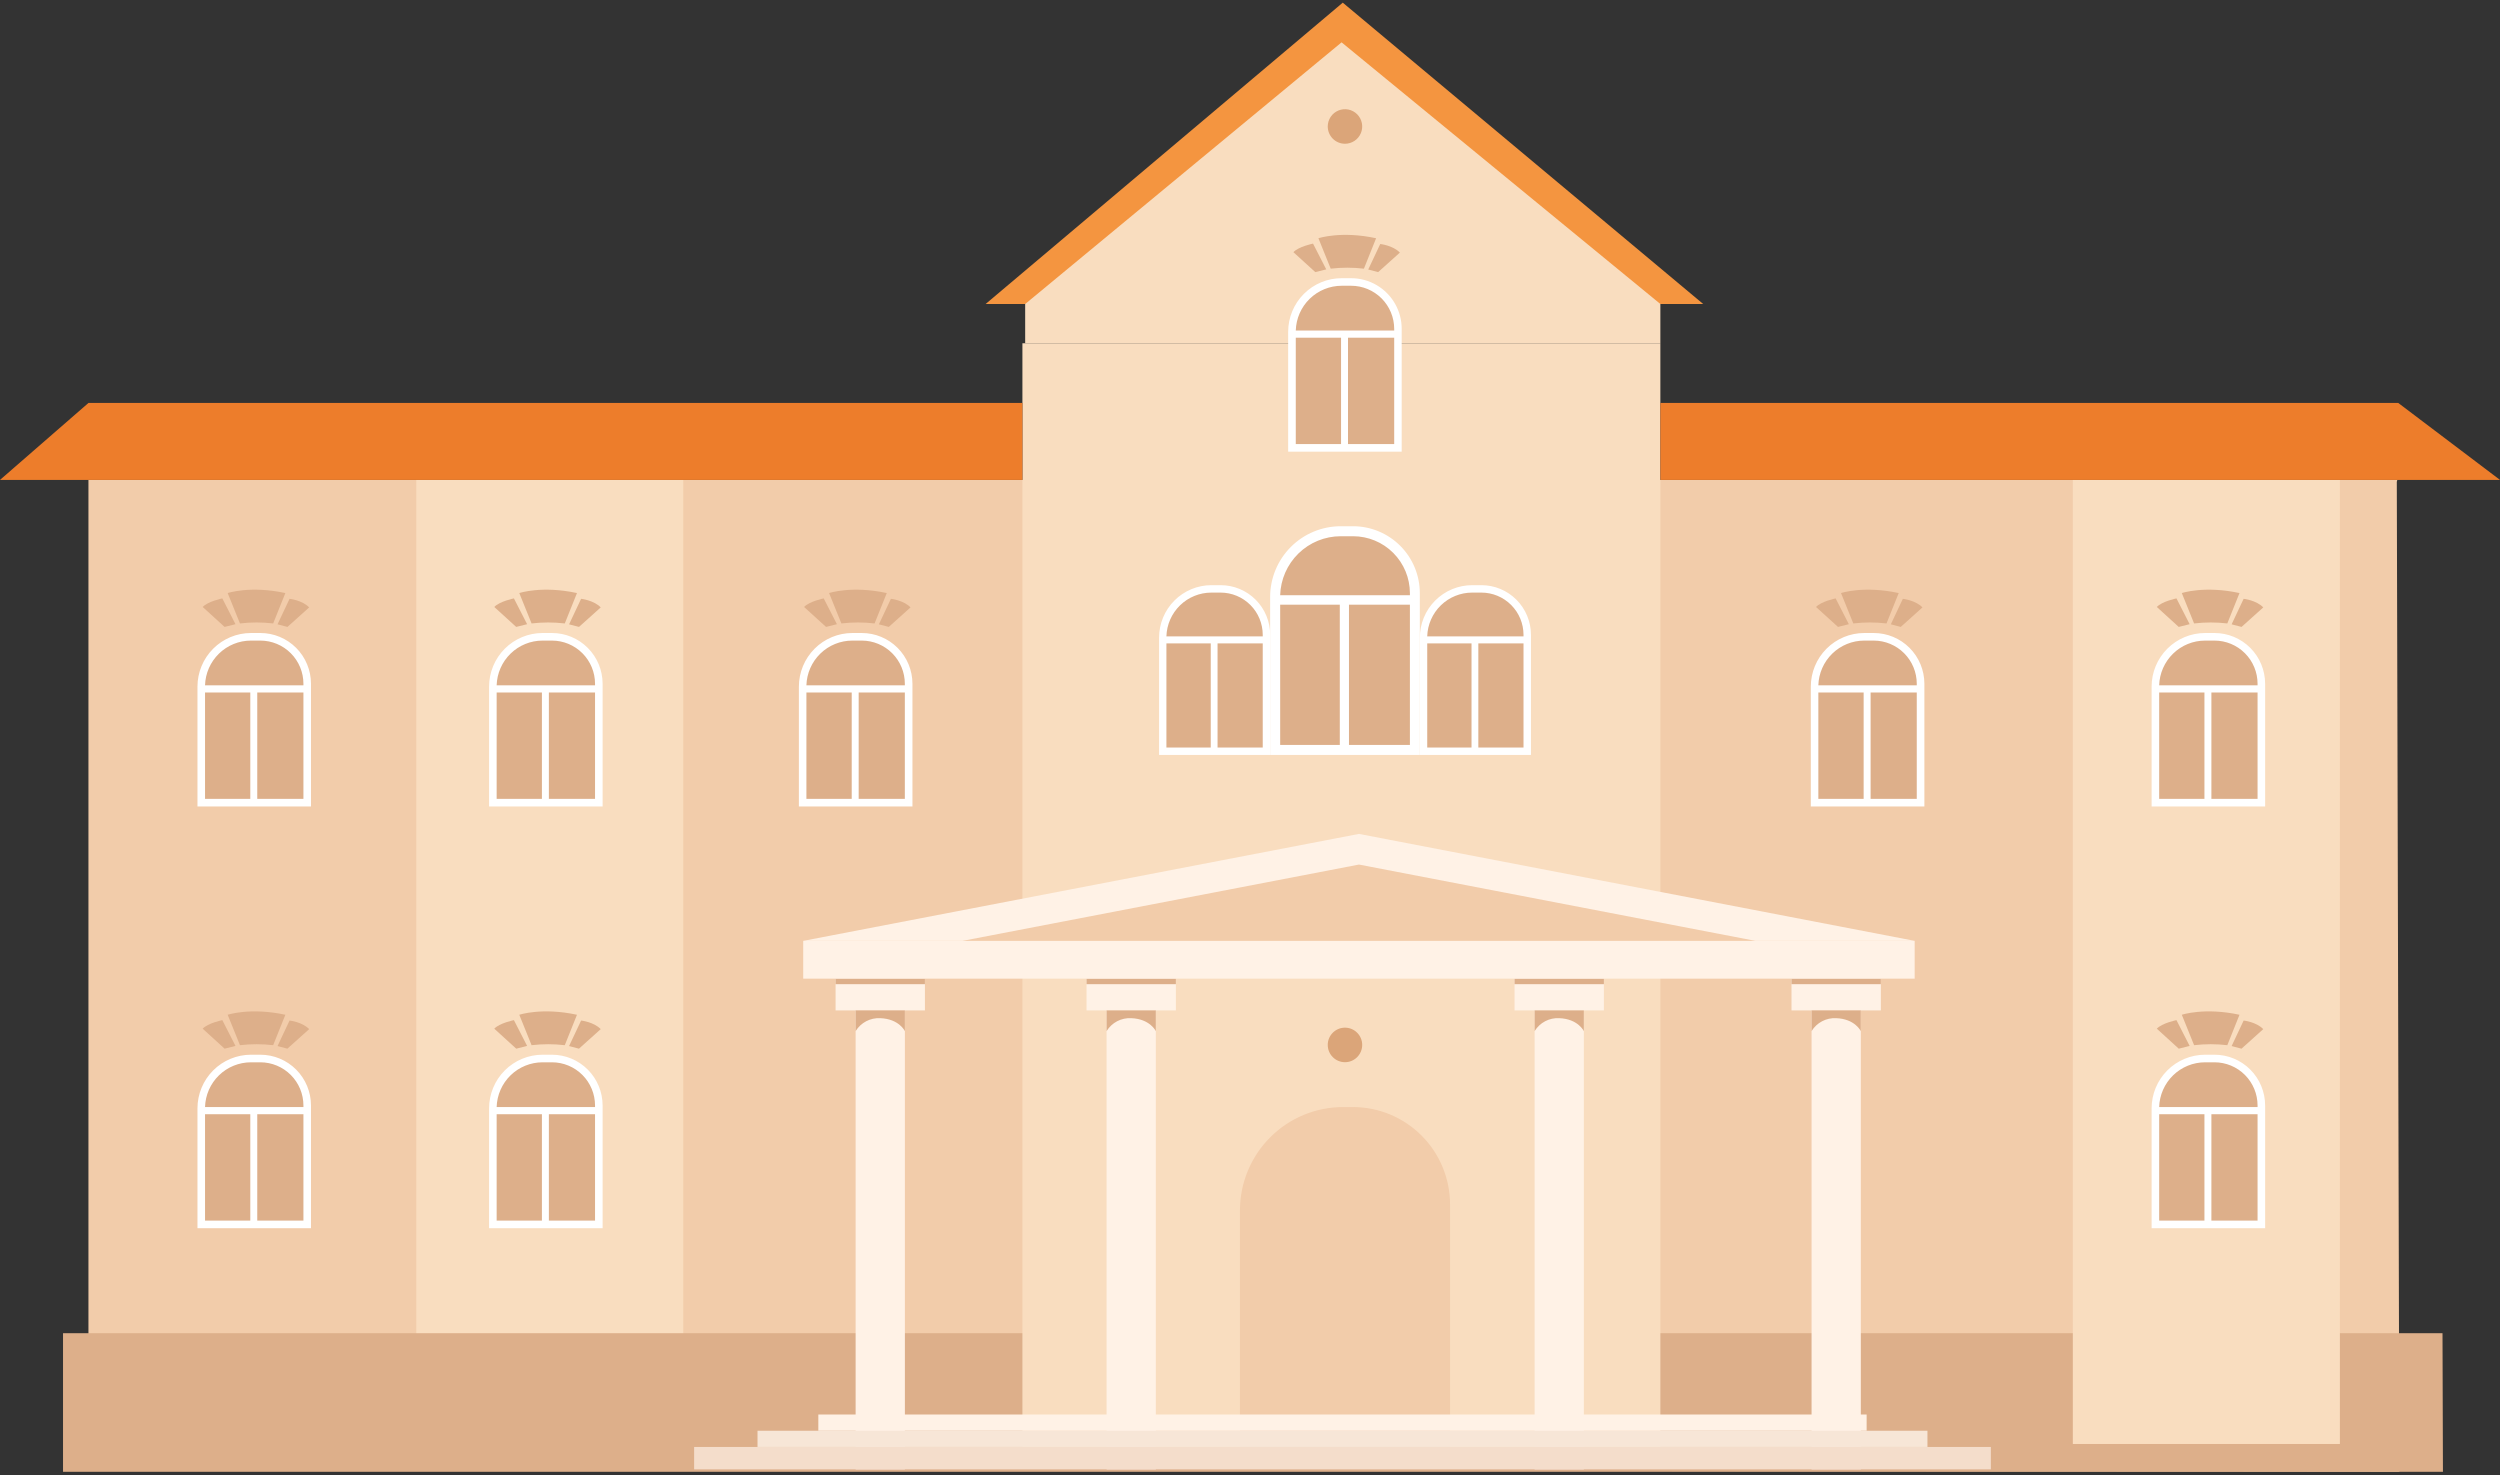 <svg width="405" height="239" viewBox="0 0 405 239" fill="none" xmlns="http://www.w3.org/2000/svg">
<rect x="0" y="0" width="405" height="239" fill="#333333" stroke="none"/>
<g clip-path="url(#clip0)">
<path d="M388.694 238.431L14.328 238.038V77.745H388.363C388.337 77.847 388.31 77.957 388.282 78.053" fill="#F2CCAA"/>
<path d="M110.686 77.745H67.436V233.926H110.686V77.745Z" fill="#F9DDBF"/>
<path d="M395.756 238.431H10.211V215.981H395.686L395.756 238.431Z" fill="#DDAF8A"/>
<path d="M379.061 233.926H335.798V77.745H379.061V103.529" fill="#F9DDBF"/>
<path d="M268.979 55.609H165.631V236.224H268.979V55.609Z" fill="#F9DDBF"/>
<path d="M149.837 158.549H135.365V163.686H149.837V158.549Z" fill="#FFF2E6"/>
<path d="M146.591 163.684H138.612V238.038H146.591V163.684Z" fill="#FFF2E6"/>
<path d="M138.612 167.041C139.027 166.364 139.617 165.812 140.319 165.443C141.021 165.074 141.81 164.902 142.601 164.945C145.662 165.056 146.591 167.041 146.591 167.041V163.684H138.612V167.041Z" fill="#DDAF8A"/>
<path d="M149.837 158.541H135.365V159.436H149.837V158.541Z" fill="#DDAF8A"/>
<path d="M190.492 158.549H176.02V163.686H190.492V158.549Z" fill="#FFF2E6"/>
<path d="M187.245 163.684H179.267V238.038H187.245V163.684Z" fill="#FFF2E6"/>
<path d="M179.267 167.041C179.681 166.364 180.271 165.811 180.973 165.442C181.674 165.073 182.463 164.901 183.254 164.945C186.314 165.056 187.243 167.041 187.243 167.041V163.684H179.267V167.041Z" fill="#DDAF8A"/>
<path d="M190.492 158.541H176.02V159.436H190.492V158.541Z" fill="#DDAF8A"/>
<path d="M259.83 158.549H245.358V163.686H259.83V158.549Z" fill="#FFF2E6"/>
<path d="M256.585 163.684H248.607V238.038H256.585V163.684Z" fill="#FFF2E6"/>
<path d="M248.607 167.041C249.021 166.364 249.611 165.811 250.313 165.442C251.014 165.073 251.803 164.901 252.594 164.945C255.654 165.056 256.583 167.041 256.583 167.041V163.684H248.607V167.041Z" fill="#DDAF8A"/>
<path d="M259.83 158.541H245.358V159.436H259.83V158.541Z" fill="#DDAF8A"/>
<path d="M304.697 158.549H290.225V163.686H304.697V158.549Z" fill="#FFF2E6"/>
<path d="M301.452 163.684H293.474V238.038H301.452V163.684Z" fill="#FFF2E6"/>
<path d="M293.474 167.041C293.888 166.364 294.477 165.811 295.179 165.442C295.881 165.073 296.67 164.901 297.461 164.945C300.521 165.056 301.45 167.041 301.45 167.041V163.684H293.474V167.041Z" fill="#DDAF8A"/>
<path d="M304.697 158.541H290.225V159.436H304.697V158.541Z" fill="#DDAF8A"/>
<path d="M217.589 179.343H219.165C223.341 179.343 227.345 181.006 230.298 183.967C233.251 186.927 234.909 190.942 234.909 195.128V237.728H200.871V196.095C200.871 193.895 201.304 191.716 202.144 189.683C202.984 187.65 204.216 185.803 205.768 184.247C207.321 182.691 209.164 181.457 211.192 180.616C213.22 179.775 215.394 179.342 217.589 179.343Z" fill="#F2CCAA"/>
<path d="M40.655 103.161H42.182C44.194 103.161 46.123 103.962 47.546 105.389C48.968 106.815 49.768 108.749 49.768 110.766V130.034H32.602V111.234C32.602 109.091 33.451 107.036 34.963 105.521C36.474 104.006 38.524 103.155 40.661 103.155L40.655 103.161Z" fill="#DDAF8A"/>
<path d="M42.182 102.547H40.655C38.358 102.549 36.155 103.464 34.531 105.093C32.906 106.721 31.992 108.929 31.989 111.232V130.648H50.38V110.766C50.378 108.587 49.514 106.498 47.977 104.956C46.44 103.415 44.355 102.549 42.182 102.547ZM40.655 103.775H42.182C44.03 103.778 45.803 104.515 47.11 105.825C48.417 107.136 49.153 108.913 49.155 110.766V129.419H33.215V111.232C33.215 111.162 33.215 111.092 33.215 111.019C33.274 109.079 34.083 107.239 35.471 105.887C36.86 104.534 38.719 103.777 40.655 103.775Z" fill="white"/>
<path d="M49.488 111.023H32.736V112.184H49.488V111.023Z" fill="white"/>
<path d="M41.675 111.604H40.549V129.936H41.675V111.604Z" fill="white"/>
<path d="M36.882 96.075C36.882 96.075 40.549 94.843 46.228 96.075L44.254 100.999C42.467 100.787 40.66 100.787 38.873 100.999L36.882 96.075Z" fill="#DDAF8A"/>
<path d="M38.15 101.12L36.015 96.94C36.015 96.94 33.682 97.418 32.834 98.33L36.382 101.56L38.15 101.12Z" fill="#DDAF8A"/>
<path d="M44.96 101.141L46.907 97.008C46.907 97.008 48.936 97.221 50.088 98.398L46.568 101.56L44.96 101.141Z" fill="#DDAF8A"/>
<path d="M87.894 103.161H89.421C91.433 103.161 93.363 103.962 94.785 105.388C96.208 106.815 97.007 108.749 97.007 110.766V130.034H79.842V111.234C79.844 109.093 80.693 107.041 82.202 105.527C83.712 104.014 85.759 103.163 87.894 103.161Z" fill="#DDAF8A"/>
<path d="M89.424 102.547H87.895C85.598 102.549 83.395 103.465 81.771 105.093C80.147 106.721 79.234 108.929 79.231 111.232V130.648H97.623V110.766C97.62 108.587 96.755 106.498 95.218 104.957C93.681 103.416 91.597 102.549 89.424 102.547ZM87.895 103.775H89.424C91.272 103.778 93.045 104.515 94.352 105.825C95.659 107.136 96.394 108.913 96.397 110.766V129.419H80.457V111.232C80.457 111.162 80.457 111.092 80.457 111.019C80.515 109.08 81.324 107.239 82.712 105.887C84.1 104.535 85.959 103.777 87.895 103.775Z" fill="white"/>
<path d="M96.73 111.023H79.978V112.184H96.73V111.023Z" fill="white"/>
<path d="M88.917 111.604H87.791V129.936H88.917V111.604Z" fill="white"/>
<path d="M84.124 96.075C84.124 96.075 87.791 94.843 93.47 96.075L91.496 100.999C89.708 100.787 87.903 100.787 86.115 100.999L84.124 96.075Z" fill="#DDAF8A"/>
<path d="M85.392 101.12L83.254 96.94C83.254 96.94 80.921 97.418 80.073 98.33L83.623 101.56L85.392 101.12Z" fill="#DDAF8A"/>
<path d="M92.191 101.141L94.138 97.008C94.138 97.008 96.168 97.221 97.319 98.398L93.799 101.56L92.191 101.141Z" fill="#DDAF8A"/>
<path d="M40.655 171.479H42.182C44.194 171.479 46.123 172.28 47.546 173.706C48.968 175.132 49.768 177.067 49.768 179.084V198.351H32.602V179.552C32.604 177.411 33.453 175.359 34.963 173.845C36.472 172.331 38.52 171.48 40.655 171.479Z" fill="#DDAF8A"/>
<path d="M42.182 170.864H40.655C38.358 170.866 36.155 171.782 34.531 173.41C32.906 175.039 31.992 177.247 31.989 179.55V198.966H50.38V179.084C50.378 176.905 49.514 174.815 47.977 173.274C46.44 171.733 44.355 170.866 42.182 170.864ZM40.655 172.093H42.182C44.03 172.095 45.803 172.833 47.11 174.143C48.417 175.454 49.153 177.231 49.155 179.084V197.739H33.215V179.55C33.215 179.479 33.215 179.409 33.215 179.337C33.274 177.397 34.083 175.556 35.471 174.204C36.86 172.852 38.719 172.095 40.655 172.093Z" fill="white"/>
<path d="M49.488 179.343H32.736V180.504H49.488V179.343Z" fill="white"/>
<path d="M41.675 179.922H40.549V198.253H41.675V179.922Z" fill="white"/>
<path d="M36.882 164.392C36.882 164.392 40.549 163.161 46.228 164.392L44.254 169.321C42.466 169.11 40.661 169.11 38.873 169.321L36.882 164.392Z" fill="#DDAF8A"/>
<path d="M38.15 169.438L36.015 165.26C36.015 165.26 33.682 165.736 32.834 166.648L36.388 169.886L38.15 169.438Z" fill="#DDAF8A"/>
<path d="M44.96 169.461L46.907 165.328C46.907 165.328 48.936 165.54 50.088 166.718L46.553 169.886L44.96 169.461Z" fill="#DDAF8A"/>
<path d="M87.894 171.479H89.421C91.433 171.479 93.363 172.28 94.785 173.706C96.208 175.132 97.007 177.067 97.007 179.084V198.351H79.842V179.552C79.844 177.411 80.693 175.359 82.202 173.845C83.712 172.331 85.759 171.48 87.894 171.479Z" fill="#DDAF8A"/>
<path d="M89.424 170.864H87.895C85.598 170.866 83.395 171.782 81.771 173.411C80.147 175.039 79.234 177.247 79.231 179.55V198.966H97.623V179.084C97.62 176.905 96.755 174.816 95.218 173.275C93.681 171.734 91.597 170.867 89.424 170.864ZM87.895 172.093H89.424C91.272 172.095 93.045 172.833 94.352 174.143C95.659 175.454 96.394 177.231 96.397 179.084V197.739H80.457V179.55C80.457 179.479 80.457 179.409 80.457 179.337C80.515 177.397 81.324 175.557 82.712 174.204C84.1 172.852 85.959 172.095 87.895 172.093Z" fill="white"/>
<path d="M96.73 179.343H79.978V180.504H96.73V179.343Z" fill="white"/>
<path d="M88.917 179.922H87.791V198.253H88.917V179.922Z" fill="white"/>
<path d="M84.124 164.392C84.124 164.392 87.791 163.161 93.47 164.392L91.496 169.321C89.708 169.11 87.903 169.11 86.115 169.321L84.124 164.392Z" fill="#DDAF8A"/>
<path d="M85.392 169.438L83.254 165.26C83.254 165.26 80.921 165.736 80.073 166.648L83.63 169.886L85.392 169.438Z" fill="#DDAF8A"/>
<path d="M92.191 169.461L94.138 165.328C94.138 165.328 96.168 165.54 97.319 166.718L93.792 169.886L92.191 169.461Z" fill="#DDAF8A"/>
<path d="M138.082 103.161H139.609C141.621 103.161 143.551 103.962 144.973 105.389C146.396 106.815 147.195 108.749 147.195 110.766V130.034H130.03V111.234C130.03 109.091 130.879 107.036 132.39 105.521C133.901 104.006 135.951 103.155 138.089 103.155L138.082 103.161Z" fill="#DDAF8A"/>
<path d="M139.611 102.547H138.082C135.785 102.549 133.584 103.465 131.959 105.093C130.335 106.722 129.422 108.929 129.419 111.232V130.648H147.816V110.766C147.814 108.586 146.948 106.496 145.41 104.955C143.871 103.414 141.786 102.548 139.611 102.547ZM138.082 103.775H139.611C141.46 103.778 143.232 104.515 144.539 105.825C145.847 107.136 146.582 108.913 146.584 110.766V129.419H130.638V111.232C130.638 111.162 130.638 111.092 130.638 111.019C130.696 109.079 131.506 107.237 132.896 105.884C134.285 104.532 136.146 103.776 138.082 103.775Z" fill="white"/>
<path d="M146.917 111.023H130.165V112.184H146.917V111.023Z" fill="white"/>
<path d="M139.104 111.604H137.978V129.936H139.104V111.604Z" fill="white"/>
<path d="M134.312 96.075C134.312 96.075 137.978 94.843 143.658 96.075L141.683 100.999C139.896 100.787 138.09 100.787 136.303 100.999L134.312 96.075Z" fill="#DDAF8A"/>
<path d="M135.58 101.12L133.442 96.94C133.442 96.94 131.109 97.418 130.261 98.33L133.819 101.56L135.58 101.12Z" fill="#DDAF8A"/>
<path d="M142.379 101.141L144.326 97.008C144.326 97.008 146.355 97.221 147.507 98.398L143.986 101.56L142.379 101.141Z" fill="#DDAF8A"/>
<path d="M217.186 86.06H219.201C221.854 86.06 224.397 87.117 226.273 88.997C228.149 90.877 229.202 93.428 229.202 96.087V121.491H206.561V96.704C206.561 95.305 206.836 93.921 207.37 92.629C207.904 91.337 208.687 90.163 209.674 89.175C210.661 88.186 211.832 87.402 213.121 86.868C214.41 86.334 215.791 86.059 217.186 86.06Z" fill="#DDAF8A"/>
<path d="M219.201 85.25H217.186C214.158 85.254 211.254 86.461 209.112 88.608C206.971 90.755 205.766 93.665 205.762 96.702V122.301H230.01V96.087C230.009 93.214 228.869 90.458 226.843 88.426C224.816 86.394 222.067 85.252 219.201 85.25ZM217.186 86.87H219.201C221.64 86.87 223.98 87.841 225.705 89.569C227.431 91.297 228.402 93.642 228.405 96.087V120.681H207.388V96.702C207.388 96.61 207.388 96.519 207.388 96.427C207.462 93.87 208.526 91.442 210.355 89.658C212.184 87.874 214.634 86.874 217.186 86.87Z" fill="white"/>
<path d="M228.833 96.427H206.746V97.958H228.833V96.427Z" fill="white"/>
<path d="M218.533 97.193H217.048V121.361H218.533V97.193Z" fill="white"/>
<path d="M238.489 95.398H239.984C241.953 95.398 243.841 96.182 245.233 97.578C246.625 98.974 247.407 100.866 247.407 102.84V121.697H230.611V103.299C230.611 101.204 231.441 99.195 232.918 97.713C234.396 96.232 236.399 95.399 238.489 95.398Z" fill="#DDAF8A"/>
<path d="M239.984 94.797H238.5C236.25 94.797 234.092 95.693 232.501 97.288C230.91 98.882 230.017 101.046 230.017 103.301V122.303H248.016V102.842C248.013 100.708 247.166 98.662 245.66 97.153C244.155 95.645 242.113 94.797 239.984 94.797ZM238.5 96H239.984C241.794 96.002 243.529 96.723 244.808 98.006C246.088 99.289 246.807 101.028 246.809 102.842V121.097H231.211V103.299C231.211 103.231 231.211 103.163 231.211 103.087C231.268 101.189 232.06 99.388 233.418 98.065C234.777 96.743 236.595 96.002 238.489 96H238.5Z" fill="white"/>
<path d="M247.136 103.095H230.74V104.23H247.136V103.095Z" fill="white"/>
<path d="M239.49 103.663H238.387V121.603H239.49V103.663Z" fill="white"/>
<path d="M196.244 95.398H197.739C199.708 95.398 201.595 96.182 202.987 97.578C204.38 98.974 205.162 100.866 205.162 102.84V121.697H188.363V103.299C188.363 101.204 189.193 99.194 190.671 97.713C192.149 96.231 194.154 95.398 196.244 95.398Z" fill="#DDAF8A"/>
<path d="M197.739 94.797H196.254C194.005 94.797 191.847 95.693 190.256 97.288C188.665 98.882 187.771 101.046 187.771 103.301V122.303H205.77V102.842C205.768 100.708 204.922 98.661 203.416 97.153C201.91 95.644 199.868 94.797 197.739 94.797ZM196.254 96H197.739C199.548 96.002 201.283 96.724 202.562 98.007C203.841 99.289 204.561 101.028 204.563 102.842V121.097H188.959V103.299C188.959 103.231 188.959 103.163 188.959 103.087C189.016 101.188 189.809 99.386 191.169 98.063C192.529 96.74 194.349 96 196.244 96H196.254Z" fill="white"/>
<path d="M204.89 103.095H188.495V104.23H204.89V103.095Z" fill="white"/>
<path d="M197.243 103.663H196.14V121.603H197.243V103.663Z" fill="white"/>
<path d="M302.014 103.161H303.541C305.553 103.161 307.483 103.962 308.905 105.389C310.328 106.815 311.127 108.749 311.127 110.766V130.034H293.962V111.234C293.962 109.091 294.811 107.036 296.322 105.521C297.833 104.006 299.883 103.155 302.021 103.155L302.014 103.161Z" fill="#DDAF8A"/>
<path d="M303.543 102.547H302.014C299.717 102.549 297.515 103.465 295.891 105.093C294.267 106.722 293.354 108.929 293.351 111.232V130.648H311.751V110.766C311.748 108.585 310.883 106.495 309.344 104.953C307.805 103.412 305.719 102.547 303.543 102.547ZM302.014 103.775H303.543C305.392 103.778 307.164 104.515 308.471 105.825C309.779 107.136 310.514 108.913 310.516 110.766V129.419H294.572V111.232C294.572 111.162 294.572 111.092 294.572 111.019C294.63 109.079 295.44 107.237 296.829 105.885C298.218 104.533 300.078 103.776 302.014 103.775Z" fill="white"/>
<path d="M310.849 111.023H294.097V112.184H310.849V111.023Z" fill="white"/>
<path d="M303.036 111.604H301.91V129.936H303.036V111.604Z" fill="white"/>
<path d="M298.243 96.075C298.243 96.075 301.91 94.843 307.59 96.075L305.615 100.999C303.828 100.787 302.022 100.787 300.235 100.999L298.243 96.075Z" fill="#DDAF8A"/>
<path d="M299.512 101.12L297.374 96.94C297.374 96.94 295.041 97.418 294.193 98.33L297.754 101.56L299.512 101.12Z" fill="#DDAF8A"/>
<path d="M306.313 101.141L308.26 97.008C308.26 97.008 310.287 97.221 311.441 98.398L307.923 101.56L306.313 101.141Z" fill="#DDAF8A"/>
<path d="M357.226 103.161H358.753C360.765 103.161 362.694 103.962 364.117 105.389C365.54 106.815 366.339 108.749 366.339 110.766V130.034H349.173V111.234C349.173 109.091 350.022 107.036 351.534 105.521C353.045 104.006 355.095 103.155 357.232 103.155L357.226 103.161Z" fill="#DDAF8A"/>
<path d="M358.753 102.547H357.226C354.929 102.549 352.726 103.464 351.102 105.093C349.477 106.721 348.563 108.929 348.56 111.232V130.648H366.952V110.766C366.949 108.587 366.085 106.498 364.548 104.956C363.011 103.415 360.927 102.549 358.753 102.547ZM357.226 103.775H358.753C360.601 103.778 362.374 104.515 363.681 105.825C364.988 107.136 365.724 108.913 365.726 110.766V129.419H349.786V111.232C349.786 111.162 349.786 111.092 349.786 111.019C349.845 109.079 350.654 107.239 352.042 105.887C353.431 104.534 355.29 103.777 357.226 103.775Z" fill="white"/>
<path d="M366.059 111.023H349.307V112.184H366.059V111.023Z" fill="white"/>
<path d="M358.246 111.604H357.12V129.936H358.246V111.604Z" fill="white"/>
<path d="M353.453 96.075C353.453 96.075 357.12 94.843 362.799 96.075L360.825 100.999C359.038 100.787 357.232 100.787 355.444 100.999L353.453 96.075Z" fill="#DDAF8A"/>
<path d="M354.721 101.12L352.586 96.94C352.586 96.94 350.253 97.418 349.404 98.33L352.952 101.56L354.721 101.12Z" fill="#DDAF8A"/>
<path d="M361.522 101.141L363.469 97.008C363.469 97.008 365.499 97.221 366.65 98.398L363.13 101.56L361.522 101.141Z" fill="#DDAF8A"/>
<path d="M357.226 171.479H358.753C360.765 171.479 362.694 172.28 364.117 173.706C365.54 175.132 366.339 177.067 366.339 179.084V198.351H349.173V179.552C349.175 177.411 350.024 175.359 351.534 173.845C353.044 172.331 355.091 171.48 357.226 171.479Z" fill="#DDAF8A"/>
<path d="M358.753 170.864H357.226C354.929 170.866 352.726 171.782 351.102 173.41C349.477 175.039 348.563 177.247 348.56 179.55V198.966H366.952V179.084C366.949 176.905 366.085 174.815 364.548 173.274C363.011 171.733 360.927 170.866 358.753 170.864ZM357.226 172.093H358.753C360.601 172.095 362.374 172.833 363.681 174.143C364.988 175.454 365.724 177.231 365.726 179.084V197.739H349.786V179.55C349.786 179.479 349.786 179.409 349.786 179.337C349.845 177.397 350.654 175.556 352.042 174.204C353.431 172.852 355.29 172.095 357.226 172.093Z" fill="white"/>
<path d="M366.059 179.343H349.307V180.504H366.059V179.343Z" fill="white"/>
<path d="M358.246 179.922H357.12V198.253H358.246V179.922Z" fill="white"/>
<path d="M353.453 164.392C353.453 164.392 357.12 163.161 362.799 164.392L360.825 169.321C359.037 169.11 357.232 169.11 355.444 169.321L353.453 164.392Z" fill="#DDAF8A"/>
<path d="M354.721 169.438L352.586 165.26C352.586 165.26 350.253 165.736 349.404 166.648L352.959 169.886L354.721 169.438Z" fill="#DDAF8A"/>
<path d="M361.522 169.461L363.469 165.328C363.469 165.328 365.499 165.54 366.65 166.718L363.124 169.886L361.522 169.461Z" fill="#DDAF8A"/>
<path d="M165.631 77.745H0L14.328 65.279H165.631V77.745Z" fill="#ED7D2B"/>
<path d="M388.518 65.279L405 77.745H268.979V65.279H388.518Z" fill="#ED7D2B"/>
<path d="M310.177 152.42H130.123V158.543H310.177V152.42Z" fill="#FFF2E6"/>
<path d="M166.078 49.25H159.667L217.528 0.431L275.92 49.25H166.078Z" fill="#F49540"/>
<path d="M130.123 152.42L220.151 135.092L310.177 152.42H130.123Z" fill="#FFF2E6"/>
<path d="M155.93 152.42L220.151 140.058L284.372 152.42H155.93Z" fill="#F2CCAA"/>
<path d="M268.979 55.609H166.078V49.25L217.335 6.859L268.979 49.25V55.609Z" fill="#F9DDBF"/>
<path d="M215.095 20.49C215.095 19.936 215.259 19.395 215.565 18.935C215.872 18.475 216.308 18.116 216.818 17.904C217.328 17.693 217.889 17.637 218.431 17.745C218.972 17.853 219.469 18.12 219.86 18.511C220.25 18.902 220.516 19.401 220.623 19.944C220.731 20.486 220.676 21.049 220.464 21.56C220.253 22.072 219.896 22.509 219.437 22.816C218.978 23.123 218.438 23.288 217.886 23.288C217.146 23.288 216.436 22.993 215.913 22.468C215.389 21.943 215.095 21.232 215.095 20.49Z" fill="#DBA579"/>
<path d="M217.886 172.076C219.427 172.076 220.677 170.823 220.677 169.278C220.677 167.733 219.427 166.48 217.886 166.48C216.345 166.48 215.095 167.733 215.095 169.278C215.095 170.823 216.345 172.076 217.886 172.076Z" fill="#DBA579"/>
<path d="M302.394 229.151H132.57V231.781H302.394V229.151Z" fill="#FFF2E6"/>
<path d="M312.247 231.779H122.717V234.407H312.247V231.779Z" fill="#F7E6D7"/>
<path d="M322.518 234.409H112.449V238.038H322.518V234.409Z" fill="#F4DDCB"/>
<path d="M217.356 45.682H218.883C220.895 45.682 222.824 46.484 224.247 47.91C225.669 49.336 226.469 51.271 226.469 53.288V72.555H209.303V53.755C209.305 51.615 210.154 49.562 211.664 48.049C213.173 46.535 215.221 45.684 217.356 45.682Z" fill="#DDAF8A"/>
<path d="M226.021 49.248C225.307 47.98 224.27 46.925 223.016 46.19C221.762 45.456 220.335 45.069 218.883 45.068H217.356C215.057 45.067 212.852 45.981 211.225 47.61C209.598 49.239 208.684 51.449 208.682 53.753V73.169H227.073V53.288C227.078 51.872 226.716 50.48 226.021 49.248ZM225.86 71.941H209.916V53.753C209.916 53.683 209.916 53.613 209.916 53.541C209.974 51.6 210.782 49.759 212.17 48.406C213.559 47.053 215.418 46.295 217.354 46.293H218.881C220.731 46.293 222.506 47.029 223.815 48.341C225.124 49.653 225.86 51.432 225.86 53.288V71.941Z" fill="white"/>
<path d="M226.189 53.547H209.437V54.708H226.189V53.547Z" fill="white"/>
<path d="M218.376 54.127H217.25V72.459H218.376V54.127Z" fill="white"/>
<path d="M213.583 38.596C213.583 38.596 217.25 37.365 222.929 38.596L220.955 43.524C219.167 43.313 217.362 43.313 215.574 43.524L213.583 38.596Z" fill="#DDAF8A"/>
<path d="M214.851 43.641L212.711 39.463C212.711 39.463 210.379 39.94 209.53 40.852L213.078 44.081L214.851 43.641Z" fill="#DDAF8A"/>
<path d="M221.653 43.663L223.599 39.529C223.599 39.529 225.629 39.742 226.781 40.92L223.26 44.081L221.653 43.663Z" fill="#DDAF8A"/>
</g>
<defs>
<clipPath id="clip0">
<rect width="405" height="238" fill="white" transform="translate(0 0.431)"/>
</clipPath>
</defs>
</svg>
